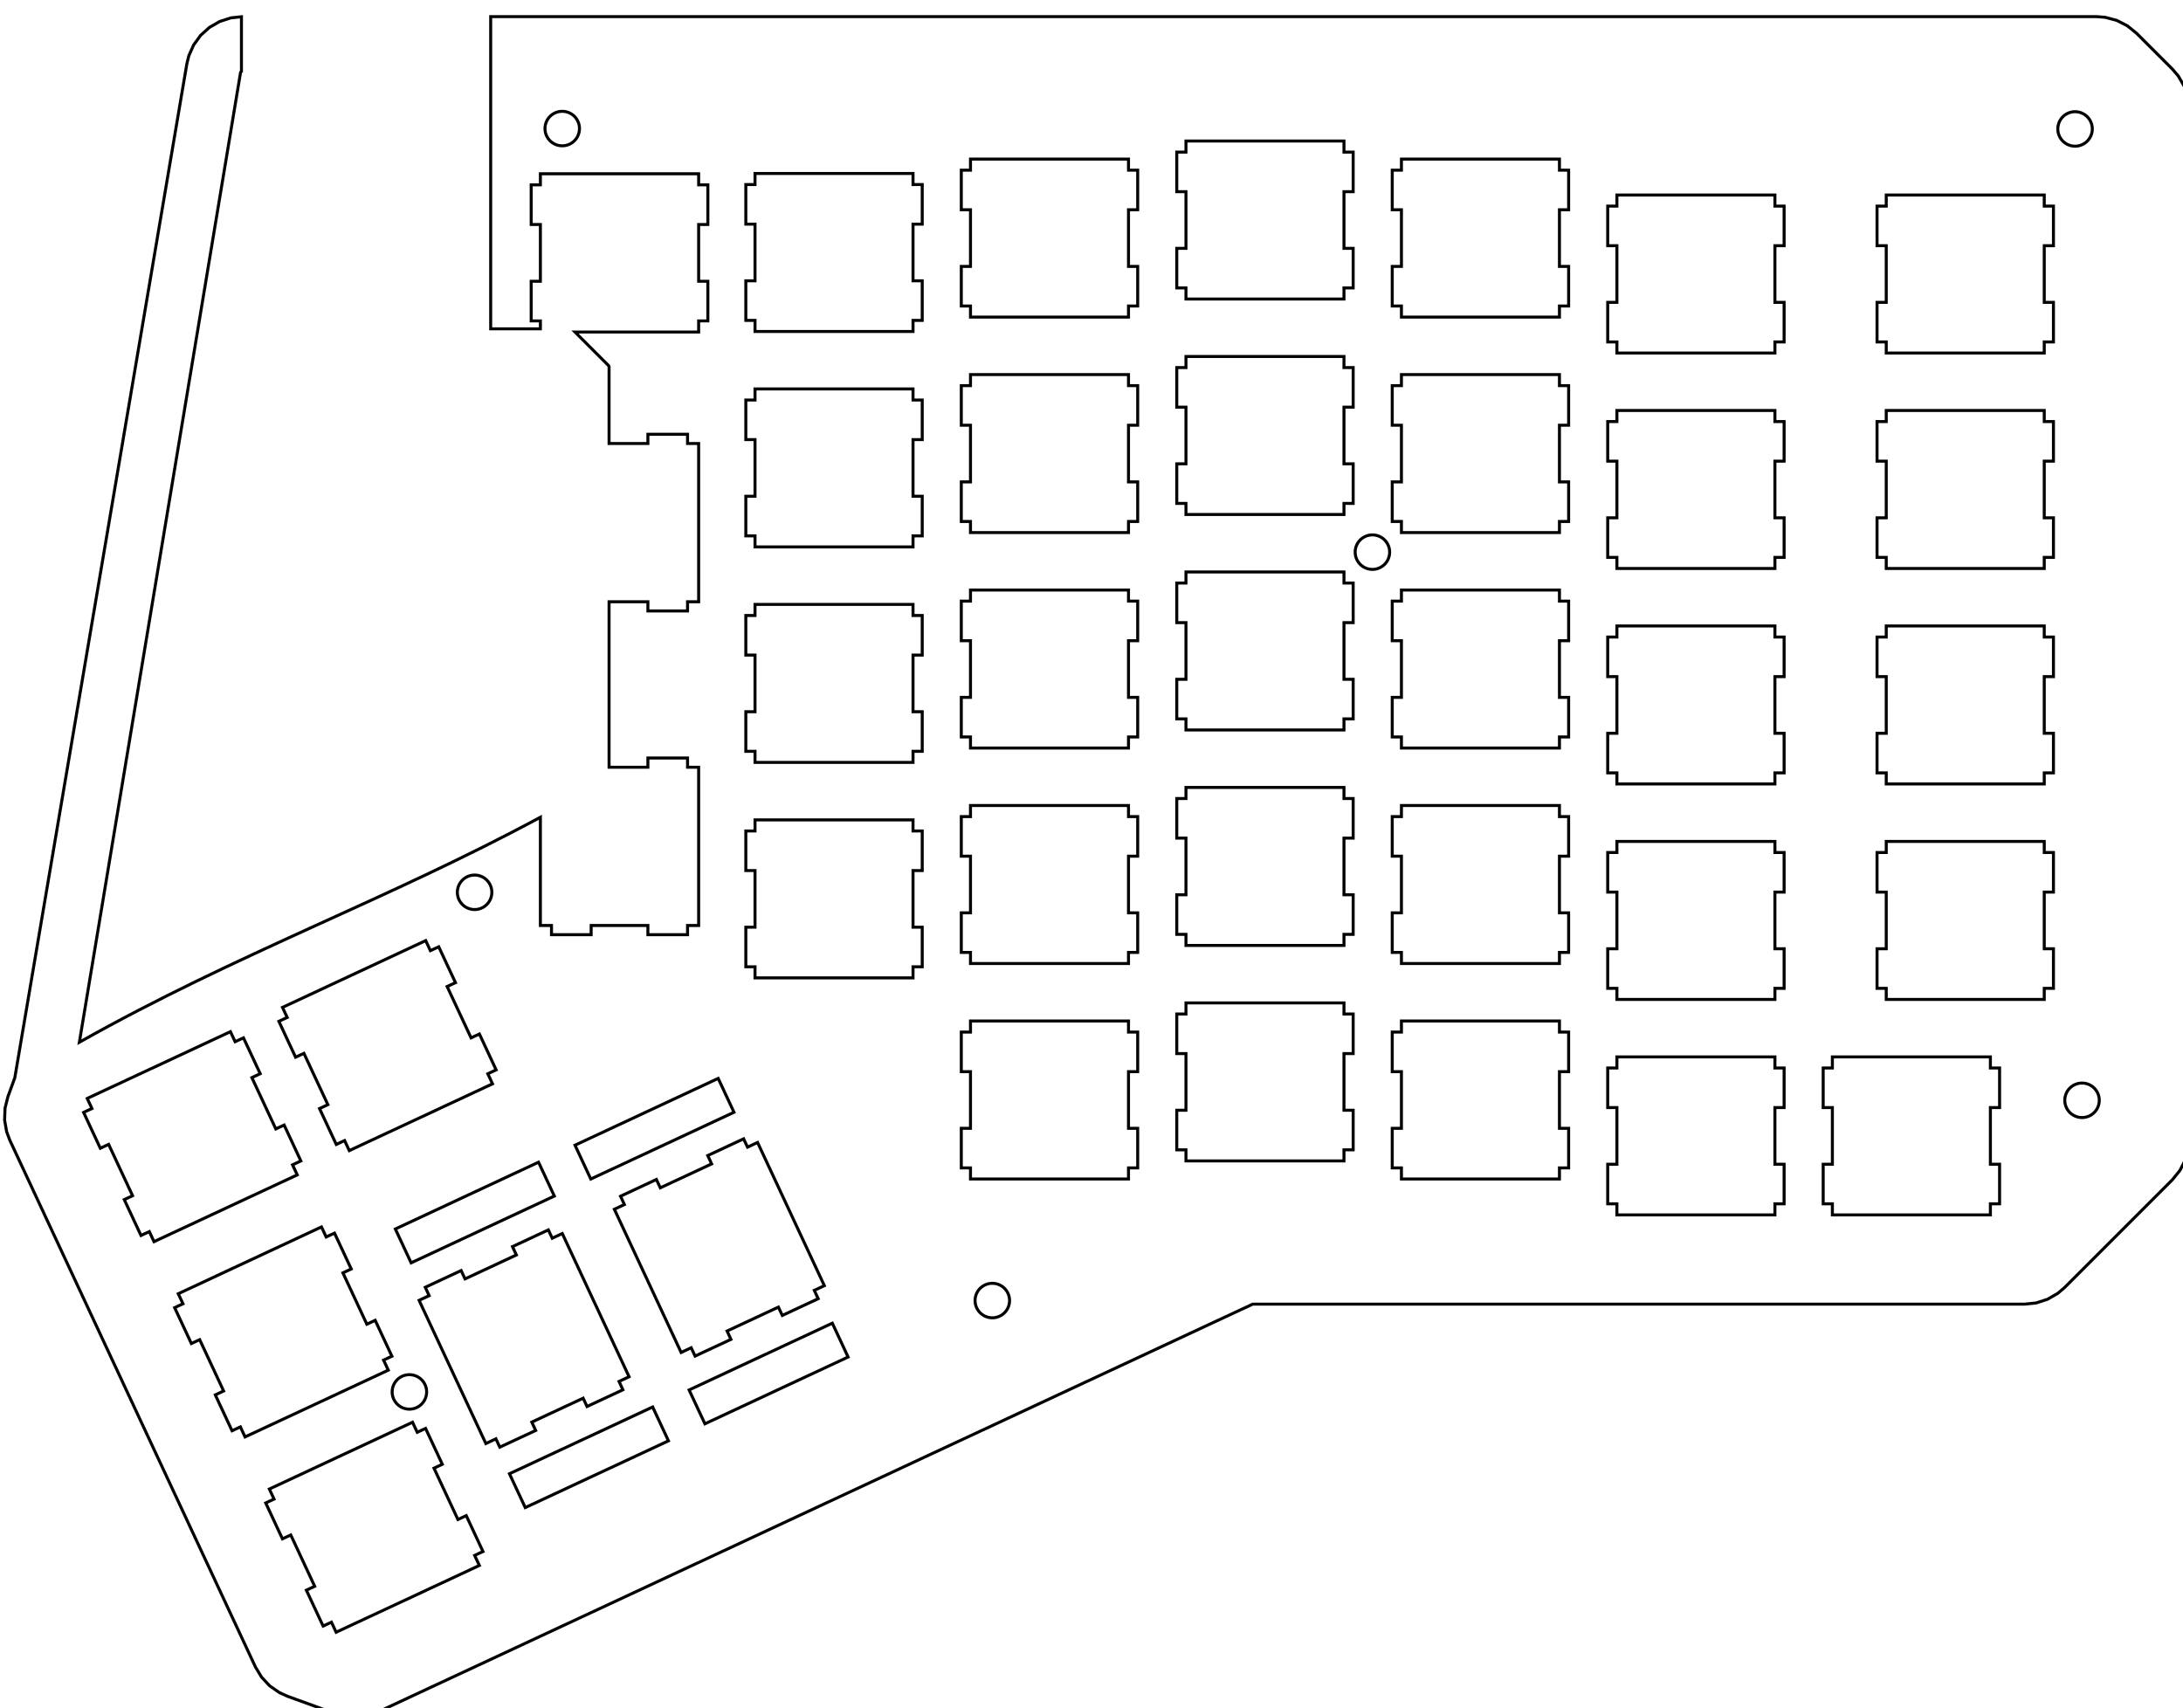 <?xml version="1.0" encoding="UTF-8" standalone="no"?>
<svg
   xmlns:dc="http://purl.org/dc/elements/1.1/"
   xmlns:cc="http://creativecommons.org/ns#"
   xmlns:rdf="http://www.w3.org/1999/02/22-rdf-syntax-ns#"
   xmlns:svg="http://www.w3.org/2000/svg"
   xmlns="http://www.w3.org/2000/svg"
   xmlns:sodipodi="http://sodipodi.sourceforge.net/DTD/sodipodi-0.dtd"
   xmlns:inkscape="http://www.inkscape.org/namespaces/inkscape"
   width="193mm"
   height="151mm"
   viewBox="18 44 193 151"
   version="1.1"
   id="svg1716"
   sodipodi:docname="integrated_plate_wip.svg"
   inkscape:version="1.0.2 (e86c870879, 2021-01-15)">
  <defs
     id="defs1720" />
  <sodipodi:namedview
     pagecolor="#ffffff"
     bordercolor="#666666"
     borderopacity="1"
     objecttolerance="10"
     gridtolerance="10"
     guidetolerance="10"
     inkscape:pageopacity="0"
     inkscape:pageshadow="2"
     inkscape:window-width="1500"
     inkscape:window-height="802"
     id="namedview1718"
     showgrid="false"
     inkscape:snap-bbox="true"
     inkscape:snap-bbox-midpoints="true"
     inkscape:snap-object-midpoints="true"
     inkscape:zoom="1.0212273"
     inkscape:cx="284.24543"
     inkscape:cy="253.03064"
     inkscape:window-x="360"
     inkscape:window-y="115"
     inkscape:window-maximized="0"
     inkscape:current-layer="svg1716" />
  <title
     id="title1712">OpenSCAD Model</title>
  <path
     d="m 66.183,55.367 a 1.524,1.524 0 1 1 3.048,0 1.524,1.524 0 1 1 -3.048,0 z"
     style="fill:none;stroke:#000000;stroke-width:0.265;stroke-miterlimit:4;stroke-dasharray:none"
     id="path955" />
  <path
     d="m 137.811,92.815 a 1.524,1.524 0 1 1 3.048,0 1.524,1.524 0 1 1 -3.048,0 z"
     style="fill:none;stroke:#000000;stroke-width:0.265;stroke-miterlimit:4;stroke-dasharray:none"
     id="path961" />
  <path
     d="m 200.549,141.278 a 1.524,1.524 0 1 1 3.048,0 1.524,1.524 0 1 1 -3.048,0 z"
     style="fill:none;stroke:#000000;stroke-width:0.265;stroke-miterlimit:4;stroke-dasharray:none"
     id="path963" />
  <path
     d="m 104.207,158.982 a 1.524,1.524 0 1 1 3.048,0 1.524,1.524 0 1 1 -3.048,0 z"
     style="fill:none;stroke:#000000;stroke-width:0.265;stroke-miterlimit:4;stroke-dasharray:none"
     id="path965" />
  <path
     d="m 58.436,122.888 a 1.524,1.524 0 1 1 3.048,0 1.524,1.524 0 1 1 -3.048,0 z"
     style="fill:none;stroke:#000000;stroke-width:0.265;stroke-miterlimit:4;stroke-dasharray:none"
     id="path967" />
  <path
     d="m 52.671,167.059 a 1.524,1.524 0 1 1 3.048,0 1.524,1.524 0 1 1 -3.048,0 z"
     style="fill:none;stroke:#000000;stroke-width:0.265;stroke-miterlimit:4;stroke-dasharray:none"
     id="path969" />
  <path
     d="m 54.347,155.647 12.662,-5.905 -1.397,-2.992 -12.659,5.905 z"
     style="fill:none;stroke:#000000;stroke-width:0.265;stroke-miterlimit:4;stroke-dasharray:none"
     id="path971" />
  <path
     d="m 64.438,177.285 12.659,-5.903 -1.394,-2.992 -12.662,5.903 z"
     style="fill:none;stroke:#000000;stroke-width:0.265;stroke-miterlimit:4;stroke-dasharray:none"
     id="path973" />
  <path
     d="m 91.586,160.981 -12.662,5.905 1.397,2.992 12.659,-5.905 z"
     style="fill:none;stroke:#000000;stroke-width:0.265;stroke-miterlimit:4;stroke-dasharray:none"
     id="path975" />
  <path
     d="m 81.495,139.342 -12.659,5.903 1.394,2.992 12.662,-5.903 z"
     style="fill:none;stroke:#000000;stroke-width:0.265;stroke-miterlimit:4;stroke-dasharray:none"
     id="path977" />
  <path
     d="m 184.763,118.39 v 0.98 h -0.813 v 3.5 h 0.813 v 5.009 h -0.813 v 3.5 h 0.813 v 0.98 h 13.97 v -0.98 h 0.813 v -3.5 h -0.813 v -5.009 h 0.813 v -3.5 h -0.813 v -0.98 z"
     style="fill:none;stroke:#000000;stroke-width:0.265;stroke-miterlimit:4;stroke-dasharray:none"
     id="path979" />
  <path
     d="m 184.763,99.34 v 0.98 h -0.813 v 3.5 h 0.813 v 5.009 h -0.813 v 3.5 h 0.813 v 0.98 h 13.97 v -0.98 h 0.813 v -3.5 h -0.813 v -5.009 h 0.813 v -3.5 h -0.813 v -0.98 z"
     style="fill:none;stroke:#000000;stroke-width:0.265;stroke-miterlimit:4;stroke-dasharray:none"
     id="path981" />
  <path
     d="m 184.763,80.29 v 0.98 h -0.813 v 3.5 h 0.813 v 5.009 h -0.813 V 93.279 h 0.813 v 0.98 h 13.97 V 93.279 h 0.813 v -3.5 h -0.813 v -5.009 h 0.813 v -3.5 h -0.813 v -0.98 z"
     style="fill:none;stroke:#000000;stroke-width:0.265;stroke-miterlimit:4;stroke-dasharray:none"
     id="path983" />
  <path
     d="m 184.763,61.242 v 0.98 h -0.813 v 3.5 h 0.813 v 5.009 h -0.813 v 3.5 h 0.813 v 0.98 h 13.97 v -0.98 h 0.813 v -3.5 h -0.813 v -5.009 h 0.813 v -3.5 h -0.813 v -0.98 z"
     style="fill:none;stroke:#000000;stroke-width:0.265;stroke-miterlimit:4;stroke-dasharray:none"
     id="path985" />
  <path
     d="m 84.751,59.337 v 0.98 H 83.938 v 3.5 h 0.813 v 5.009 H 83.938 v 3.5 h 0.813 v 0.98 h 13.97 v -0.98 h 0.813 v -3.5 h -0.813 v -5.009 h 0.813 v -3.5 h -0.813 v -0.98 z"
     style="fill:none;stroke:#000000;stroke-width:0.265;stroke-miterlimit:4;stroke-dasharray:none"
     id="path987" />
  <path
     d="m 141.901,77.115 v 0.98 h -0.813 v 3.5 h 0.813 v 5.009 H 141.088 V 90.104 h 0.813 v 0.98 h 13.97 V 90.104 h 0.813 v -3.5 h -0.813 v -5.009 h 0.813 v -3.5 h -0.813 v -0.98 z"
     style="fill:none;stroke:#000000;stroke-width:0.265;stroke-miterlimit:4;stroke-dasharray:none"
     id="path989" />
  <path
     d="m 60.956,171.623 0.889,-0.417 0.343,0.737 3.172,-1.478 -0.343,-0.737 4.539,-2.116 0.343,0.737 3.172,-1.481 -0.343,-0.737 0.889,-0.414 -5.905,-12.662 -0.889,0.417 -0.343,-0.737 -3.172,1.478 0.343,0.737 -4.539,2.116 -0.343,-0.737 -3.172,1.481 0.343,0.737 -0.889,0.414 z"
     style="fill:none;stroke:#000000;stroke-width:0.265;stroke-miterlimit:4;stroke-dasharray:none"
     id="path991" />
  <path
     d="m 78.22,163.571 0.889,-0.417 0.343,0.737 3.172,-1.478 -0.343,-0.737 4.539,-2.116 0.343,0.737 3.172,-1.481 -0.343,-0.737 0.889,-0.414 -5.905,-12.662 -0.889,0.417 -0.343,-0.737 -3.172,1.478 0.343,0.737 -4.539,2.116 -0.343,-0.737 -3.172,1.481 0.343,0.737 -0.889,0.414 z"
     style="fill:none;stroke:#000000;stroke-width:0.265;stroke-miterlimit:4;stroke-dasharray:none"
     id="path993" />
  <path
     d="m 103.801,134.265 v 0.98 h -0.813 v 3.5 h 0.813 v 5.009 h -0.813 v 3.5 h 0.813 v 0.98 h 13.97 v -0.98 h 0.813 v -3.5 h -0.813 v -5.009 h 0.813 v -3.5 h -0.813 v -0.98 z"
     style="fill:none;stroke:#000000;stroke-width:0.265;stroke-miterlimit:4;stroke-dasharray:none"
     id="path995" />
  <path
     d="m 122.851,132.667 v 0.98 h -0.813 v 3.5 h 0.813 v 5.009 h -0.813 v 3.5 h 0.813 v 0.98 h 13.97 v -0.98 h 0.813 v -3.5 h -0.813 v -5.009 h 0.813 v -3.5 h -0.813 v -0.98 z"
     style="fill:none;stroke:#000000;stroke-width:0.265;stroke-miterlimit:4;stroke-dasharray:none"
     id="path997" />
  <path
     d="m 160.951,137.44 v 0.98 h -0.813 v 3.5 h 0.813 v 5.009 h -0.813 v 3.5 h 0.813 v 0.98 h 13.97 v -0.98 h 0.813 v -3.5 h -0.813 v -5.009 h 0.813 v -3.5 h -0.813 v -0.98 z"
     style="fill:none;stroke:#000000;stroke-width:0.265;stroke-miterlimit:4;stroke-dasharray:none"
     id="path999" />
  <path
     d="m 84.751,116.485 v 0.98 H 83.938 v 3.5 h 0.813 v 5.009 H 83.938 v 3.5 h 0.813 v 0.98 h 13.97 v -0.98 h 0.813 v -3.5 h -0.813 v -5.009 h 0.813 v -3.5 h -0.813 v -0.98 z"
     style="fill:none;stroke:#000000;stroke-width:0.265;stroke-miterlimit:4;stroke-dasharray:none"
     id="path1001" />
  <path
     d="m 103.801,115.215 v 0.98 h -0.813 v 3.5 h 0.813 v 5.009 h -0.813 v 3.5 h 0.813 v 0.98 h 13.97 v -0.98 h 0.813 v -3.5 h -0.813 v -5.009 h 0.813 v -3.5 h -0.813 v -0.98 z"
     style="fill:none;stroke:#000000;stroke-width:0.265;stroke-miterlimit:4;stroke-dasharray:none"
     id="path1003" />
  <path
     d="m 122.851,113.617 v 0.98 h -0.813 v 3.5 h 0.813 v 5.009 h -0.813 v 3.5 h 0.813 v 0.98 h 13.97 v -0.98 h 0.813 v -3.5 h -0.813 v -5.009 h 0.813 v -3.5 h -0.813 v -0.98 z"
     style="fill:none;stroke:#000000;stroke-width:0.265;stroke-miterlimit:4;stroke-dasharray:none"
     id="path1005" />
  <path
     d="m 141.901,115.215 v 0.98 h -0.813 v 3.5 h 0.813 v 5.009 h -0.813 v 3.5 h 0.813 v 0.98 h 13.97 v -0.98 h 0.813 v -3.5 h -0.813 v -5.009 h 0.813 v -3.5 h -0.813 v -0.98 z"
     style="fill:none;stroke:#000000;stroke-width:0.265;stroke-miterlimit:4;stroke-dasharray:none"
     id="path1007" />
  <path
     d="m 160.951,118.39 v 0.98 h -0.813 v 3.5 h 0.813 v 5.009 h -0.813 v 3.5 h 0.813 v 0.98 h 13.97 v -0.98 h 0.813 v -3.5 h -0.813 v -5.009 h 0.813 v -3.5 h -0.813 v -0.98 z"
     style="fill:none;stroke:#000000;stroke-width:0.265;stroke-miterlimit:4;stroke-dasharray:none"
     id="path1009" />
  <path
     d="m 84.751,97.435 v 0.98 H 83.938 v 3.5 h 0.813 v 5.009 H 83.938 v 3.5 h 0.813 v 0.98 h 13.97 v -0.98 h 0.813 v -3.5 h -0.813 v -5.009 h 0.813 v -3.5 h -0.813 v -0.98 z"
     style="fill:none;stroke:#000000;stroke-width:0.265;stroke-miterlimit:4;stroke-dasharray:none"
     id="path1011" />
  <path
     d="m 103.801,96.165 v 0.98 h -0.813 v 3.5 h 0.813 v 5.009 h -0.813 v 3.5 h 0.813 v 0.98 h 13.97 v -0.98 h 0.813 v -3.5 h -0.813 v -5.009 h 0.813 v -3.5 h -0.813 v -0.98 z"
     style="fill:none;stroke:#000000;stroke-width:0.265;stroke-miterlimit:4;stroke-dasharray:none"
     id="path1013" />
  <path
     d="m 122.851,94.567 v 0.98 h -0.813 v 3.5 h 0.813 v 5.009 h -0.813 v 3.5 h 0.813 v 0.98 h 13.97 v -0.98 h 0.813 v -3.5 h -0.813 v -5.009 h 0.813 v -3.5 h -0.813 v -0.98 z"
     style="fill:none;stroke:#000000;stroke-width:0.265;stroke-miterlimit:4;stroke-dasharray:none"
     id="path1015" />
  <path
     d="m 141.901,96.165 v 0.98 h -0.813 v 3.5 h 0.813 v 5.009 h -0.813 v 3.5 h 0.813 v 0.98 h 13.97 v -0.98 h 0.813 v -3.5 h -0.813 v -5.009 h 0.813 v -3.5 h -0.813 v -0.98 z"
     style="fill:none;stroke:#000000;stroke-width:0.265;stroke-miterlimit:4;stroke-dasharray:none"
     id="path1017" />
  <path
     d="m 160.951,99.34 v 0.98 h -0.813 v 3.5 h 0.813 v 5.009 h -0.813 v 3.5 h 0.813 v 0.98 h 13.97 v -0.98 h 0.813 v -3.5 h -0.813 v -5.009 h 0.813 v -3.5 h -0.813 v -0.98 z"
     style="fill:none;stroke:#000000;stroke-width:0.265;stroke-miterlimit:4;stroke-dasharray:none"
     id="path1019" />
  <path
     d="m 103.801,77.115 v 0.98 h -0.813 v 3.5 h 0.813 v 5.009 H 102.988 V 90.104 h 0.813 v 0.98 h 13.97 V 90.104 h 0.813 v -3.5 h -0.813 v -5.009 h 0.813 v -3.5 h -0.813 v -0.98 z"
     style="fill:none;stroke:#000000;stroke-width:0.265;stroke-miterlimit:4;stroke-dasharray:none"
     id="path1021" />
  <path
     d="m 122.851,75.517 v 0.98 h -0.813 v 3.5 h 0.813 v 5.009 h -0.813 v 3.5 h 0.813 v 0.98 h 13.97 v -0.98 h 0.813 v -3.5 h -0.813 v -5.009 h 0.813 v -3.5 h -0.813 v -0.98 z"
     style="fill:none;stroke:#000000;stroke-width:0.265;stroke-miterlimit:4;stroke-dasharray:none"
     id="path1023" />
  <path
     d="m 160.951,80.29 v 0.98 h -0.813 v 3.5 h 0.813 v 5.009 h -0.813 V 93.279 h 0.813 v 0.98 h 13.97 V 93.279 h 0.813 v -3.5 h -0.813 v -5.009 h 0.813 v -3.5 h -0.813 v -0.98 z"
     style="fill:none;stroke:#000000;stroke-width:0.265;stroke-miterlimit:4;stroke-dasharray:none"
     id="path1025" />
  <path
     d="m 141.901,134.265 v 0.98 h -0.813 v 3.5 h 0.813 v 5.009 h -0.813 v 3.5 h 0.813 v 0.98 h 13.97 v -0.98 h 0.813 v -3.5 h -0.813 v -5.009 h 0.813 v -3.5 h -0.813 v -0.98 z"
     style="fill:none;stroke:#000000;stroke-width:0.265;stroke-miterlimit:4;stroke-dasharray:none"
     id="path1027" />
  <path
     d="m 103.801,58.065 v 0.98 h -0.813 v 3.5 h 0.813 v 5.009 h -0.813 v 3.5 h 0.813 v 0.98 h 13.97 v -0.98 h 0.813 v -3.5 h -0.813 v -5.009 h 0.813 v -3.5 h -0.813 v -0.98 z"
     style="fill:none;stroke:#000000;stroke-width:0.265;stroke-miterlimit:4;stroke-dasharray:none"
     id="path1029" />
  <path
     d="m 122.851,56.467 v 0.98 h -0.813 v 3.5 h 0.813 v 5.009 h -0.813 v 3.5 h 0.813 v 0.98 h 13.97 v -0.98 h 0.813 v -3.5 h -0.813 v -5.009 h 0.813 v -3.5 h -0.813 v -0.98 z"
     style="fill:none;stroke:#000000;stroke-width:0.265;stroke-miterlimit:4;stroke-dasharray:none"
     id="path1031" />
  <path
     d="m 141.901,58.065 v 0.98 h -0.813 v 3.5 h 0.813 v 5.009 h -0.813 v 3.5 h 0.813 v 0.98 h 13.97 v -0.98 h 0.813 v -3.5 h -0.813 v -5.009 h 0.813 v -3.5 h -0.813 v -0.98 z"
     style="fill:none;stroke:#000000;stroke-width:0.265;stroke-miterlimit:4;stroke-dasharray:none"
     id="path1033" />
  <path
     d="m 160.951,61.242 v 0.98 h -0.813 v 3.5 h 0.813 v 5.009 h -0.813 v 3.5 h 0.813 v 0.98 h 13.97 v -0.98 h 0.813 v -3.5 h -0.813 v -5.009 h 0.813 v -3.5 h -0.813 v -0.98 z"
     style="fill:none;stroke:#000000;stroke-width:0.265;stroke-miterlimit:4;stroke-dasharray:none"
     id="path1035" />
  <path
     d="m 42.975,133.063 0.417,0.889 -0.737,0.343 1.478,3.172 0.737,-0.343 2.116,4.539 -0.737,0.343 1.481,3.172 0.737,-0.343 0.414,0.889 12.662,-5.905 -0.417,-0.889 0.737,-0.343 -1.478,-3.172 -0.737,0.343 -2.116,-4.539 0.737,-0.343 -1.481,-3.172 -0.737,0.343 -0.414,-0.889 z"
     style="fill:none;stroke:#000000;stroke-width:0.265;stroke-miterlimit:4;stroke-dasharray:none"
     id="path1037" />
  <path
     d="m 25.711,141.113 0.417,0.889 -0.737,0.343 1.478,3.172 0.737,-0.343 2.116,4.539 -0.737,0.343 1.481,3.172 0.737,-0.343 0.414,0.889 12.662,-5.905 -0.417,-0.889 0.737,-0.343 -1.478,-3.172 -0.737,0.343 -2.116,-4.539 0.737,-0.343 -1.481,-3.172 -0.737,0.343 -0.414,-0.889 z"
     style="fill:none;stroke:#000000;stroke-width:0.265;stroke-miterlimit:4;stroke-dasharray:none"
     id="path1039" />
  <path
     d="m 41.812,175.644 0.417,0.889 -0.737,0.343 1.478,3.172 0.737,-0.343 2.116,4.539 -0.737,0.343 1.481,3.172 0.737,-0.343 0.414,0.889 12.662,-5.905 -0.417,-0.889 0.737,-0.343 -1.478,-3.172 -0.737,0.343 -2.116,-4.539 0.737,-0.343 -1.481,-3.172 -0.737,0.343 -0.414,-0.889 z"
     style="fill:none;stroke:#000000;stroke-width:0.265;stroke-miterlimit:4;stroke-dasharray:none"
     id="path1041" />
  <path
     d="m 33.76,158.377 0.417,0.889 -0.737,0.343 1.478,3.172 0.737,-0.343 2.116,4.539 -0.737,0.343 1.481,3.172 0.737,-0.343 0.414,0.889 12.662,-5.905 -0.417,-0.889 0.737,-0.343 -1.478,-3.172 -0.737,0.343 -2.116,-4.539 0.737,-0.343 -1.481,-3.172 -0.737,0.343 -0.414,-0.889 z"
     style="fill:none;stroke:#000000;stroke-width:0.265;stroke-miterlimit:4;stroke-dasharray:none"
     id="path1043" />
  <path
     d="m 84.751,78.385 v 0.98 H 83.938 v 3.5 h 0.813 V 87.874 H 83.938 v 3.5 h 0.813 v 0.98 h 13.97 V 91.374 h 0.813 v -3.5 h -0.813 v -5.009 h 0.813 v -3.5 h -0.813 v -0.98 z"
     style="fill:none;stroke:#000000;stroke-width:0.265;stroke-miterlimit:4;stroke-dasharray:none"
     id="path1045" />
  <path
     d="m 180.001,137.44 v 0.98 h -0.813 v 3.5 h 0.813 v 5.009 h -0.813 v 3.5 h 0.813 v 0.98 h 13.97 v -0.98 h 0.813 v -3.5 h -0.813 v -5.009 h 0.813 v -3.5 h -0.813 v -0.98 z"
     style="fill:none;stroke:#000000;stroke-width:0.265;stroke-miterlimit:4;stroke-dasharray:none"
     id="path1047" />
  <path
     id="path2638"
     style="fill:none;stroke:#000000;stroke-width:1;stroke-miterlimit:4;stroke-dasharray:none"
     d="M 163.703 5.547 L 163.703 109.703 L 180.287 109.703 L 180.287 107.062 L 177.215 107.062 L 177.215 93.834 L 180.287 93.834 L 180.287 74.902 L 177.215 74.902 L 177.215 61.674 L 180.287 61.674 L 180.287 57.969 L 233.086 57.969 L 233.086 61.674 L 236.158 61.674 L 236.158 74.902 L 233.086 74.902 L 233.086 93.834 L 236.158 93.834 L 236.158 107.062 L 233.086 107.062 L 233.086 110.768 L 191.826 110.768 L 202.979 121.922 L 203.059 122.014 L 203.137 122.15 L 203.186 122.299 L 203.201 122.457 L 203.201 147.959 L 216.152 147.959 L 216.152 144.887 L 229.381 144.887 L 229.381 147.959 L 233.086 147.959 L 233.086 200.758 L 229.381 200.758 L 229.381 203.83 L 216.152 203.83 L 216.152 200.758 L 203.201 200.758 L 203.201 255.959 L 216.152 255.959 L 216.152 252.887 L 229.381 252.887 L 229.381 255.959 L 233.086 255.959 L 233.086 308.758 L 229.381 308.758 L 229.381 311.83 L 216.152 311.83 L 216.152 308.758 L 197.221 308.758 L 197.221 311.83 L 183.992 311.83 L 183.992 308.758 L 180.287 308.758 L 180.287 272.648 C 128.915 300.353 79.299 317.959 26.48 347.715 L 80.229 24.316 L 80.254 24.209 L 80.318 24.064 L 80.412 23.938 L 80.529 23.832 L 80.553 23.816 L 80.553 5.588 L 77.045 5.957 L 73.287 7.178 L 69.865 9.152 L 66.93 11.797 L 64.607 14.992 L 63 18.602 L 62.342 21.281 L 4.947 359.547 L 2.629 365.908 L 1.674 369.744 L 1.535 373.693 L 2.221 377.586 L 3.26 380.363 L 85.215 556.123 L 87.248 559.51 L 89.943 562.4 L 93.18 564.664 L 95.889 565.9 L 111.836 571.695 L 115.67 572.646 L 119.619 572.783 L 123.51 572.096 L 126.275 571.061 L 417.918 435.092 L 675.426 435.092 L 679.352 434.68 L 683.109 433.459 L 686.529 431.482 L 688.785 429.559 L 724.789 393.555 L 727.273 390.486 L 729.068 386.967 L 730.088 383.148 L 730.322 380.193 L 730.322 36.443 L 729.91 32.516 L 728.689 28.758 L 726.713 25.336 L 724.789 23.082 L 712.789 11.082 L 709.717 8.596 L 706.197 6.803 L 702.381 5.779 L 699.426 5.547 L 163.703 5.547 z "
     transform="matrix(0.265,0,0,0.265,18,44)" />
  <path
     d="m 199.933,55.4 a 1.524,1.524 0 1 1 3.048,0 1.524,1.524 0 1 1 -3.048,0 z"
     style="fill:none;stroke:#000000;stroke-width:0.265;stroke-miterlimit:4;stroke-dasharray:none"
     id="path965-3" />
</svg>
